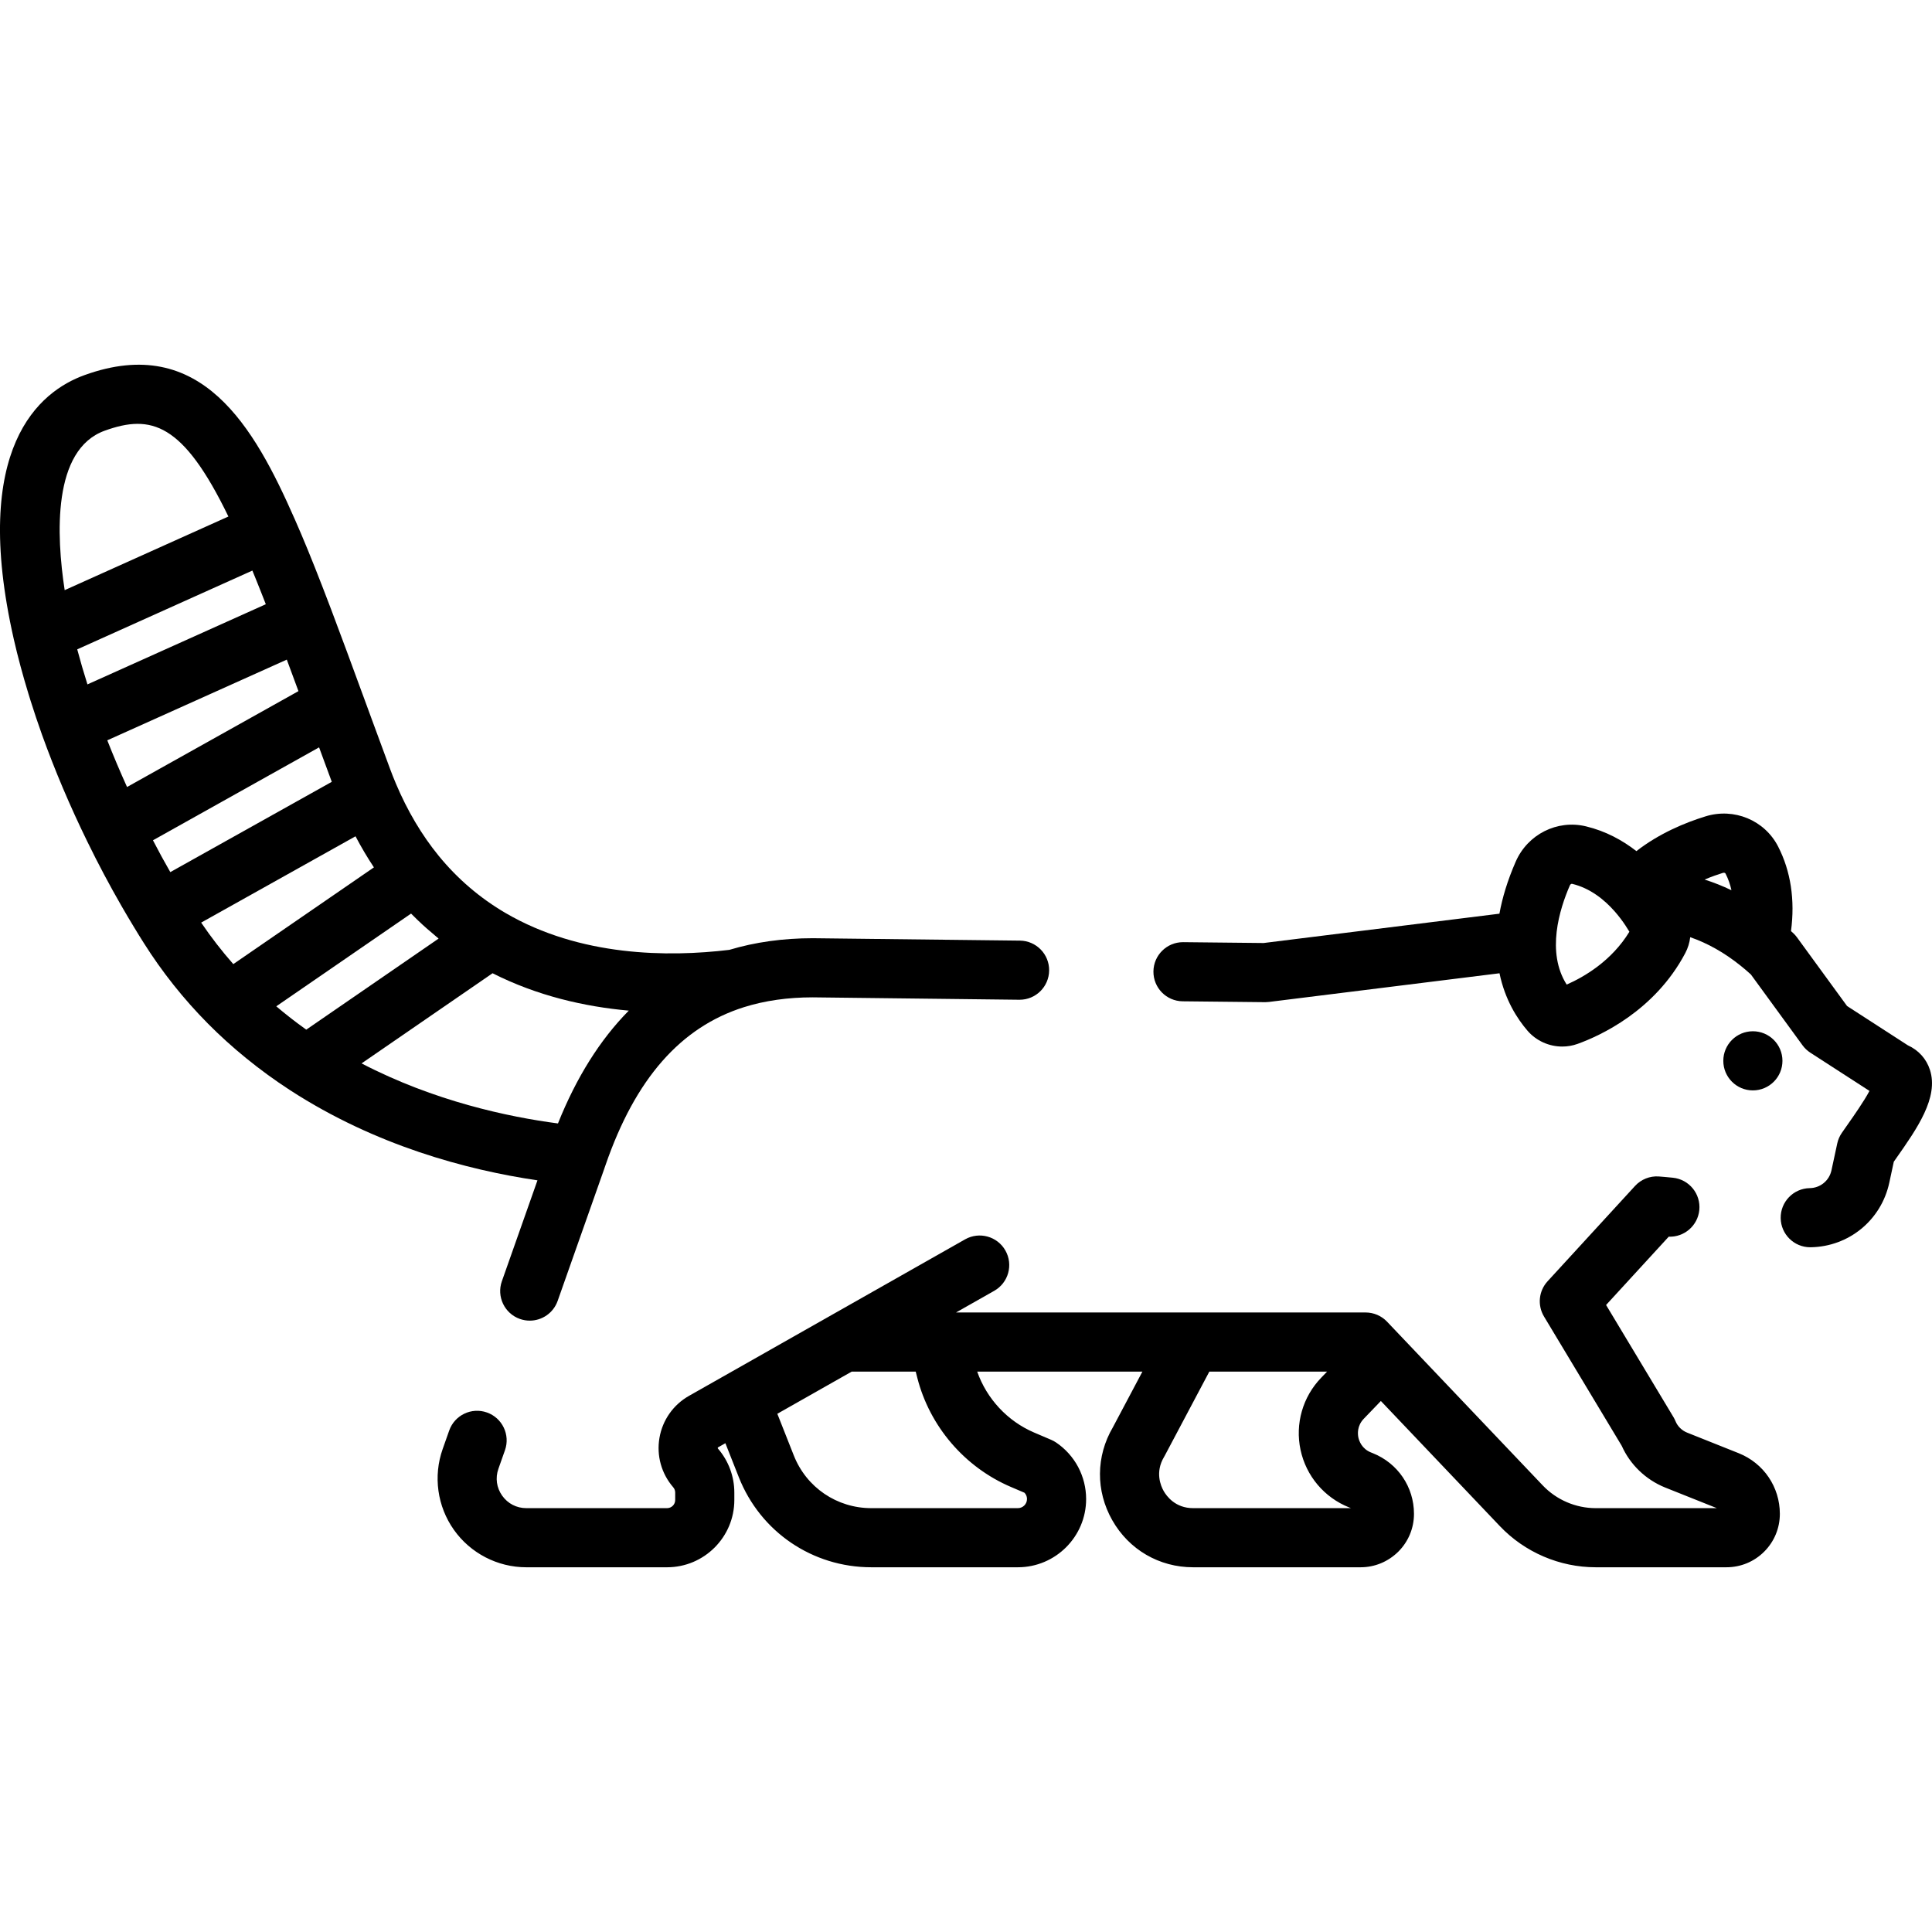 <?xml version="1.0" encoding="iso-8859-1"?>
<!-- Generator: Adobe Illustrator 19.0.0, SVG Export Plug-In . SVG Version: 6.00 Build 0)  -->
<svg version="1.1" id="Layer_1" xmlns="http://www.w3.org/2000/svg" xmlns:xlink="http://www.w3.org/1999/xlink" x="0px" y="0px"
	 viewBox="0 0 512 512" style="enable-background:new 0 0 512 512;" xml:space="preserve">
<g>
	<g>
		<path d="M270.29,249.274l-54.869-0.637c-7.918,0-15.359,1.045-22.147,3.086c-16.238,1.952-39.499,1.784-59.271-9.748
			c-6.791-3.966-12.764-9.076-17.755-15.191c-4.466-5.465-8.278-11.896-11.326-19.111c-0.004-0.01-0.007-0.022-0.011-0.032
			c-0.289-0.681-0.56-1.342-0.819-1.994v-0.001c-0.245-0.616-0.476-1.226-0.702-1.838c-0.013-0.036-0.027-0.072-0.04-0.108
			c-1.67-4.497-3.268-8.847-4.816-13.061c-0.453-1.236-0.904-2.465-1.348-3.677l-1.074-2.928c-0.006-0.016-0.014-0.03-0.02-0.045
			c-2.729-7.453-5.628-15.338-8.35-22.53c-0.783-2.062-1.526-4.002-2.24-5.845c-2.799-7.231-5.136-12.932-7.371-17.995
			c-0.008-0.019-0.019-0.037-0.027-0.055c-10.721-24.347-24.761-49.353-55.693-38.16c-11.947,4.314-30.27,19.137-18.762,69.953
			c1.071,4.695,2.376,9.544,3.889,14.497c0.184,0.602,0.369,1.204,0.559,1.808c0.938,2.984,1.949,6.004,3.038,9.053
			c3.402,9.457,7.431,18.96,11.967,28.226c2.872,5.898,5.95,11.697,9.173,17.288c1.077,1.87,2.172,3.721,3.283,5.547
			c0.01,0.018,0.024,0.032,0.034,0.049c0.833,1.388,1.677,2.753,2.52,4.077c4.845,7.686,10.574,14.886,17.031,21.401
			c3.158,3.183,6.521,6.222,10.063,9.106c3.717,3.028,7.63,5.882,11.715,8.534c0.009,0.006,0.019,0.01,0.028,0.016
			c22.584,14.625,46.722,21.075,65.486,23.845l-9.432,26.736c-1.441,4.081,0.701,8.557,4.783,9.997
			c0.862,0.304,1.742,0.448,2.607,0.448c3.23,0,6.254-2.013,7.39-5.231l12.395-35.131c0.016-0.044,0.025-0.09,0.04-0.134
			l0.258-0.736c7.892-22.866,19.899-36.554,36.704-41.847c5.474-1.722,11.61-2.596,18.15-2.597l54.778,0.637c0.03,0,0.062,0,0.093,0
			c4.285,0,7.782-3.449,7.833-7.745C278.085,252.873,274.618,249.324,270.29,249.274z M27.737,114.144
			c12.32-4.46,20.765-2.077,32.792,22.738l-43.389,19.513C14.909,141.841,13.869,119.152,27.737,114.144z M23.06,180.997
			c-0.428-1.359-0.841-2.713-1.234-4.054c-0.072-0.245-0.14-0.488-0.21-0.732c-0.373-1.293-0.732-2.577-1.072-3.849
			c-0.025-0.093-0.051-0.186-0.075-0.279l46.412-20.873c0.126,0.306,0.254,0.621,0.382,0.934c0.085,0.207,0.168,0.413,0.254,0.623
			c0.14,0.344,0.28,0.691,0.422,1.043c0.11,0.273,0.221,0.551,0.333,0.829c0.208,0.519,0.419,1.048,0.633,1.586
			c0.131,0.328,0.261,0.657,0.394,0.993c0.13,0.328,0.26,0.66,0.393,0.997c0.169,0.432,0.341,0.87,0.514,1.313
			c0.078,0.201,0.156,0.397,0.234,0.6l-47.262,21.243C23.139,181.245,23.099,181.12,23.06,180.997z M33.668,208.567
			c-1.856-4.109-3.612-8.241-5.235-12.377l47.572-21.383c1.026,2.761,2.06,5.561,3.086,8.351L33.668,208.567z M43.204,227.678
			c-0.134-0.245-0.273-0.485-0.405-0.729c-0.768-1.41-1.517-2.836-2.263-4.265l44.024-24.626c1.094,2.979,2.215,6.025,3.365,9.131
			l-42.791,23.928C44.484,229.976,43.84,228.833,43.204,227.678z M61.827,255.499c-3.072-3.488-5.917-7.164-8.516-11l40.903-22.872
			c1.511,2.87,3.138,5.618,4.877,8.236L61.827,255.499z M80.813,272.614c-1.166-0.834-2.312-1.686-3.439-2.558
			c-0.239-0.185-0.473-0.373-0.711-0.56c-1.095-0.861-2.175-1.736-3.231-2.63c-0.072-0.061-0.145-0.12-0.217-0.181l35.721-24.575
			c0.054,0.056,0.115,0.108,0.169,0.163c0.96,0.979,1.95,1.926,2.957,2.853c0.375,0.346,0.759,0.681,1.14,1.02
			c0.749,0.665,1.512,1.314,2.285,1.95c0.254,0.209,0.493,0.434,0.749,0.639l-35.066,24.132
			C81.053,272.783,80.931,272.699,80.813,272.614z M147.868,297.724c-13.172-1.73-32.796-5.899-52.047-15.912l34.716-23.891
			c11.855,5.997,24.36,8.853,36.098,9.907C159.032,275.518,152.762,285.5,147.868,297.724z"/>
	</g>
</g>
<g>
	<g>
		<circle cx="464.53" cy="281.13" r="7.836"/>
	</g>
</g>
<g>
	<g>
		<path d="M460.777,385.115l-13.682-5.46c-1.399-0.566-2.517-1.668-3.067-3.02c-0.153-0.376-0.334-0.74-0.543-1.089l-17.858-29.711
			l16.604-18.101c4.103,0.16,7.69-2.907,8.103-7.057c0.426-4.307-2.718-8.144-7.025-8.571c-1.465-0.145-2.718-0.266-3.714-0.333
			c-2.368-0.167-4.693,0.766-6.302,2.521l-23.174,25.262c-2.348,2.559-2.731,6.357-0.941,9.334l20.599,34.27
			c2.211,4.964,6.347,8.959,11.474,11.035l13.711,5.471c0.006,0.002,0.013,0.005,0.019,0.007h-32.107
			c-5.276,0-10.388-2.194-14.026-6.016l-41.271-43.403c-1.479-1.555-3.531-2.435-5.677-2.435h-46.165c-0.021,0-0.042,0-0.063,0
			h-62.32l10.133-5.744c3.765-2.135,5.088-6.916,2.953-10.681c-2.133-3.765-6.915-5.086-10.681-2.954l-73.17,41.476
			c-4.16,2.358-7.011,6.413-7.825,11.124c-0.812,4.709,0.516,9.484,3.644,13.097c0.339,0.391,0.525,0.889,0.525,1.404v1.981
			c0,1.186-0.968,2.15-2.157,2.15h-37.298c-2.58,0-4.914-1.207-6.402-3.311c-1.486-2.099-1.847-4.694-0.992-7.119l1.738-4.925
			c1.441-4.081-0.701-8.557-4.783-9.998c-4.08-1.439-8.556,0.701-9.995,4.782l-1.738,4.925c-2.533,7.177-1.42,15.173,2.977,21.387
			c4.399,6.218,11.575,9.93,19.195,9.93h37.298c9.83,0,17.829-7.995,17.829-17.822v-1.981c0-4.281-1.543-8.422-4.346-11.661
			c-0.033-0.038-0.067-0.077-0.05-0.177c0.018-0.102,0.065-0.129,0.109-0.153l1.915-1.086l3.562,9.014
			c5.735,14.498,19.52,23.864,35.12,23.864h38.824c9.979,0,18.097-8.113,18.097-18.086c0-2.94-0.726-5.869-2.112-8.49
			c-1.387-2.603-3.408-4.848-5.848-6.492c-0.411-0.277-0.846-0.513-1.301-0.707l-4.525-1.933
			c-7.062-3.016-12.558-8.955-15.081-16.145h43.78l-7.823,14.754c-4.501,7.676-4.571,16.86-0.172,24.615
			c4.432,7.817,12.447,12.484,21.436,12.484h44.372c3.761,0,7.307-1.463,10.038-4.17c2.656-2.68,4.118-6.227,4.118-9.986
			c0-7.117-4.275-13.426-10.916-16.083l-0.478-0.19c-2.461-0.983-3.156-3.096-3.339-3.959c-0.184-0.861-0.414-3.07,1.451-4.993
			l4.507-4.686l31.551,33.181c6.583,6.918,15.834,10.886,25.381,10.886h34.634c3.79,0,7.35-1.471,10.024-4.144
			c2.672-2.673,4.145-6.229,4.145-10.012C471.675,394.074,467.401,387.765,460.777,385.115z M267.893,394.051l3.596,1.536
			c0.156,0.16,0.288,0.341,0.39,0.53c0.189,0.356,0.283,0.741,0.283,1.144c0,1.331-1.088,2.414-2.424,2.414h-38.824
			c-9.127,0-17.192-5.478-20.546-13.955l-4.369-11.056l19.707-11.171h16.968l0.414,1.623
			C246.373,378.006,255.647,388.823,267.893,394.051z M316.189,399.676v-0.001c-4.72,0-7.032-3.179-7.807-4.545
			c-0.774-1.366-2.317-4.981,0.104-9.028c0.068-0.115,0.135-0.232,0.196-0.35l11.802-22.258h31.203l-1.527,1.588
			c-4.921,5.077-6.979,12.236-5.503,19.15c1.478,6.916,6.28,12.614,12.872,15.248l0.475,0.189c0.006,0.002,0.013,0.004,0.018,0.007
			H316.189z"/>
	</g>
</g>
<g>
	<g>
		<path d="M511.454,283.527c-0.947-2.936-3.015-5.219-5.882-6.524l-16.084-10.398l-13.269-18.196
			c-0.285-0.392-0.608-0.756-0.961-1.09c-0.207-0.195-0.418-0.374-0.627-0.566c1.096-8.215-0.055-15.892-3.414-22.421
			c-3.58-6.975-11.68-10.333-19.248-7.985c-5.331,1.644-12.232,4.482-18.303,9.209c-3.677-2.86-8.103-5.299-13.37-6.567
			c-7.617-1.833-15.451,2.104-18.622,9.367c-2.185,5.002-3.553,9.588-4.31,13.78l-62.497,7.773l-21.278-0.225
			c-0.028,0-0.056,0-0.085,0c-4.288,0-7.788,3.454-7.834,7.753c-0.045,4.328,3.426,7.872,7.753,7.918l21.805,0.23
			c0.027,0,0.055,0,0.083,0c0.324,0,0.647-0.02,0.968-0.06l61.104-7.6c1.453,7.033,4.696,12.061,7.416,15.218
			c2.337,2.714,5.747,4.204,9.217,4.204c1.36,0,2.729-0.229,4.047-0.702c5.883-2.116,20.441-8.696,28.55-24.063
			c0.702-1.333,1.139-2.763,1.312-4.215c4.61,1.596,9.067,4.104,13.336,7.538c0.913,0.724,1.834,1.512,2.745,2.348l13.681,18.761
			c0.566,0.776,1.271,1.442,2.077,1.964l15.666,10.126c-1.451,2.74-4.21,6.67-5.738,8.844c-0.554,0.789-1.091,1.554-1.593,2.283
			c-0.583,0.845-0.994,1.797-1.21,2.801l-1.534,7.124c-0.59,2.729-2.955,4.667-5.748,4.711c-4.327,0.07-7.777,3.635-7.707,7.962
			c0.069,4.284,3.564,7.708,7.831,7.708c0.044,0,0.088,0,0.131-0.001c10.11-0.165,18.667-7.181,20.812-17.074l1.205-5.599
			c0.21-0.3,0.423-0.605,0.64-0.913C508.071,299.04,513.817,290.856,511.454,283.527z M415.187,260.924
			c-5.449-8.566-1.914-19.973,0.848-26.297c0.104-0.238,0.33-0.411,0.522-0.411c0.023,0,0.046,0.002,0.068,0.007
			c4.774,1.149,8.528,4.179,11.274,7.294c0.051,0.056,0.097,0.117,0.151,0.172c0.448,0.516,0.866,1.032,1.259,1.543
			c0.069,0.089,0.135,0.181,0.207,0.266c0.924,1.225,1.688,2.403,2.291,3.422C427.075,254.687,419.78,258.905,415.187,260.924z
			 M451.738,233.093c1.837-0.779,3.526-1.362,4.863-1.774c0.287-0.09,0.595,0.015,0.677,0.174c0.739,1.437,1.245,2.929,1.575,4.427
			C456.521,234.803,454.149,233.857,451.738,233.093z"/>
	</g>
</g>
<g>
</g>
<g>
</g>
<g>
</g>
<g>
</g>
<g>
</g>
<g>
</g>
<g>
</g>
<g>
</g>
<g>
</g>
<g>
</g>
<g>
</g>
<g>
</g>
<g>
</g>
<g>
</g>
<g>
</g>
</svg>
